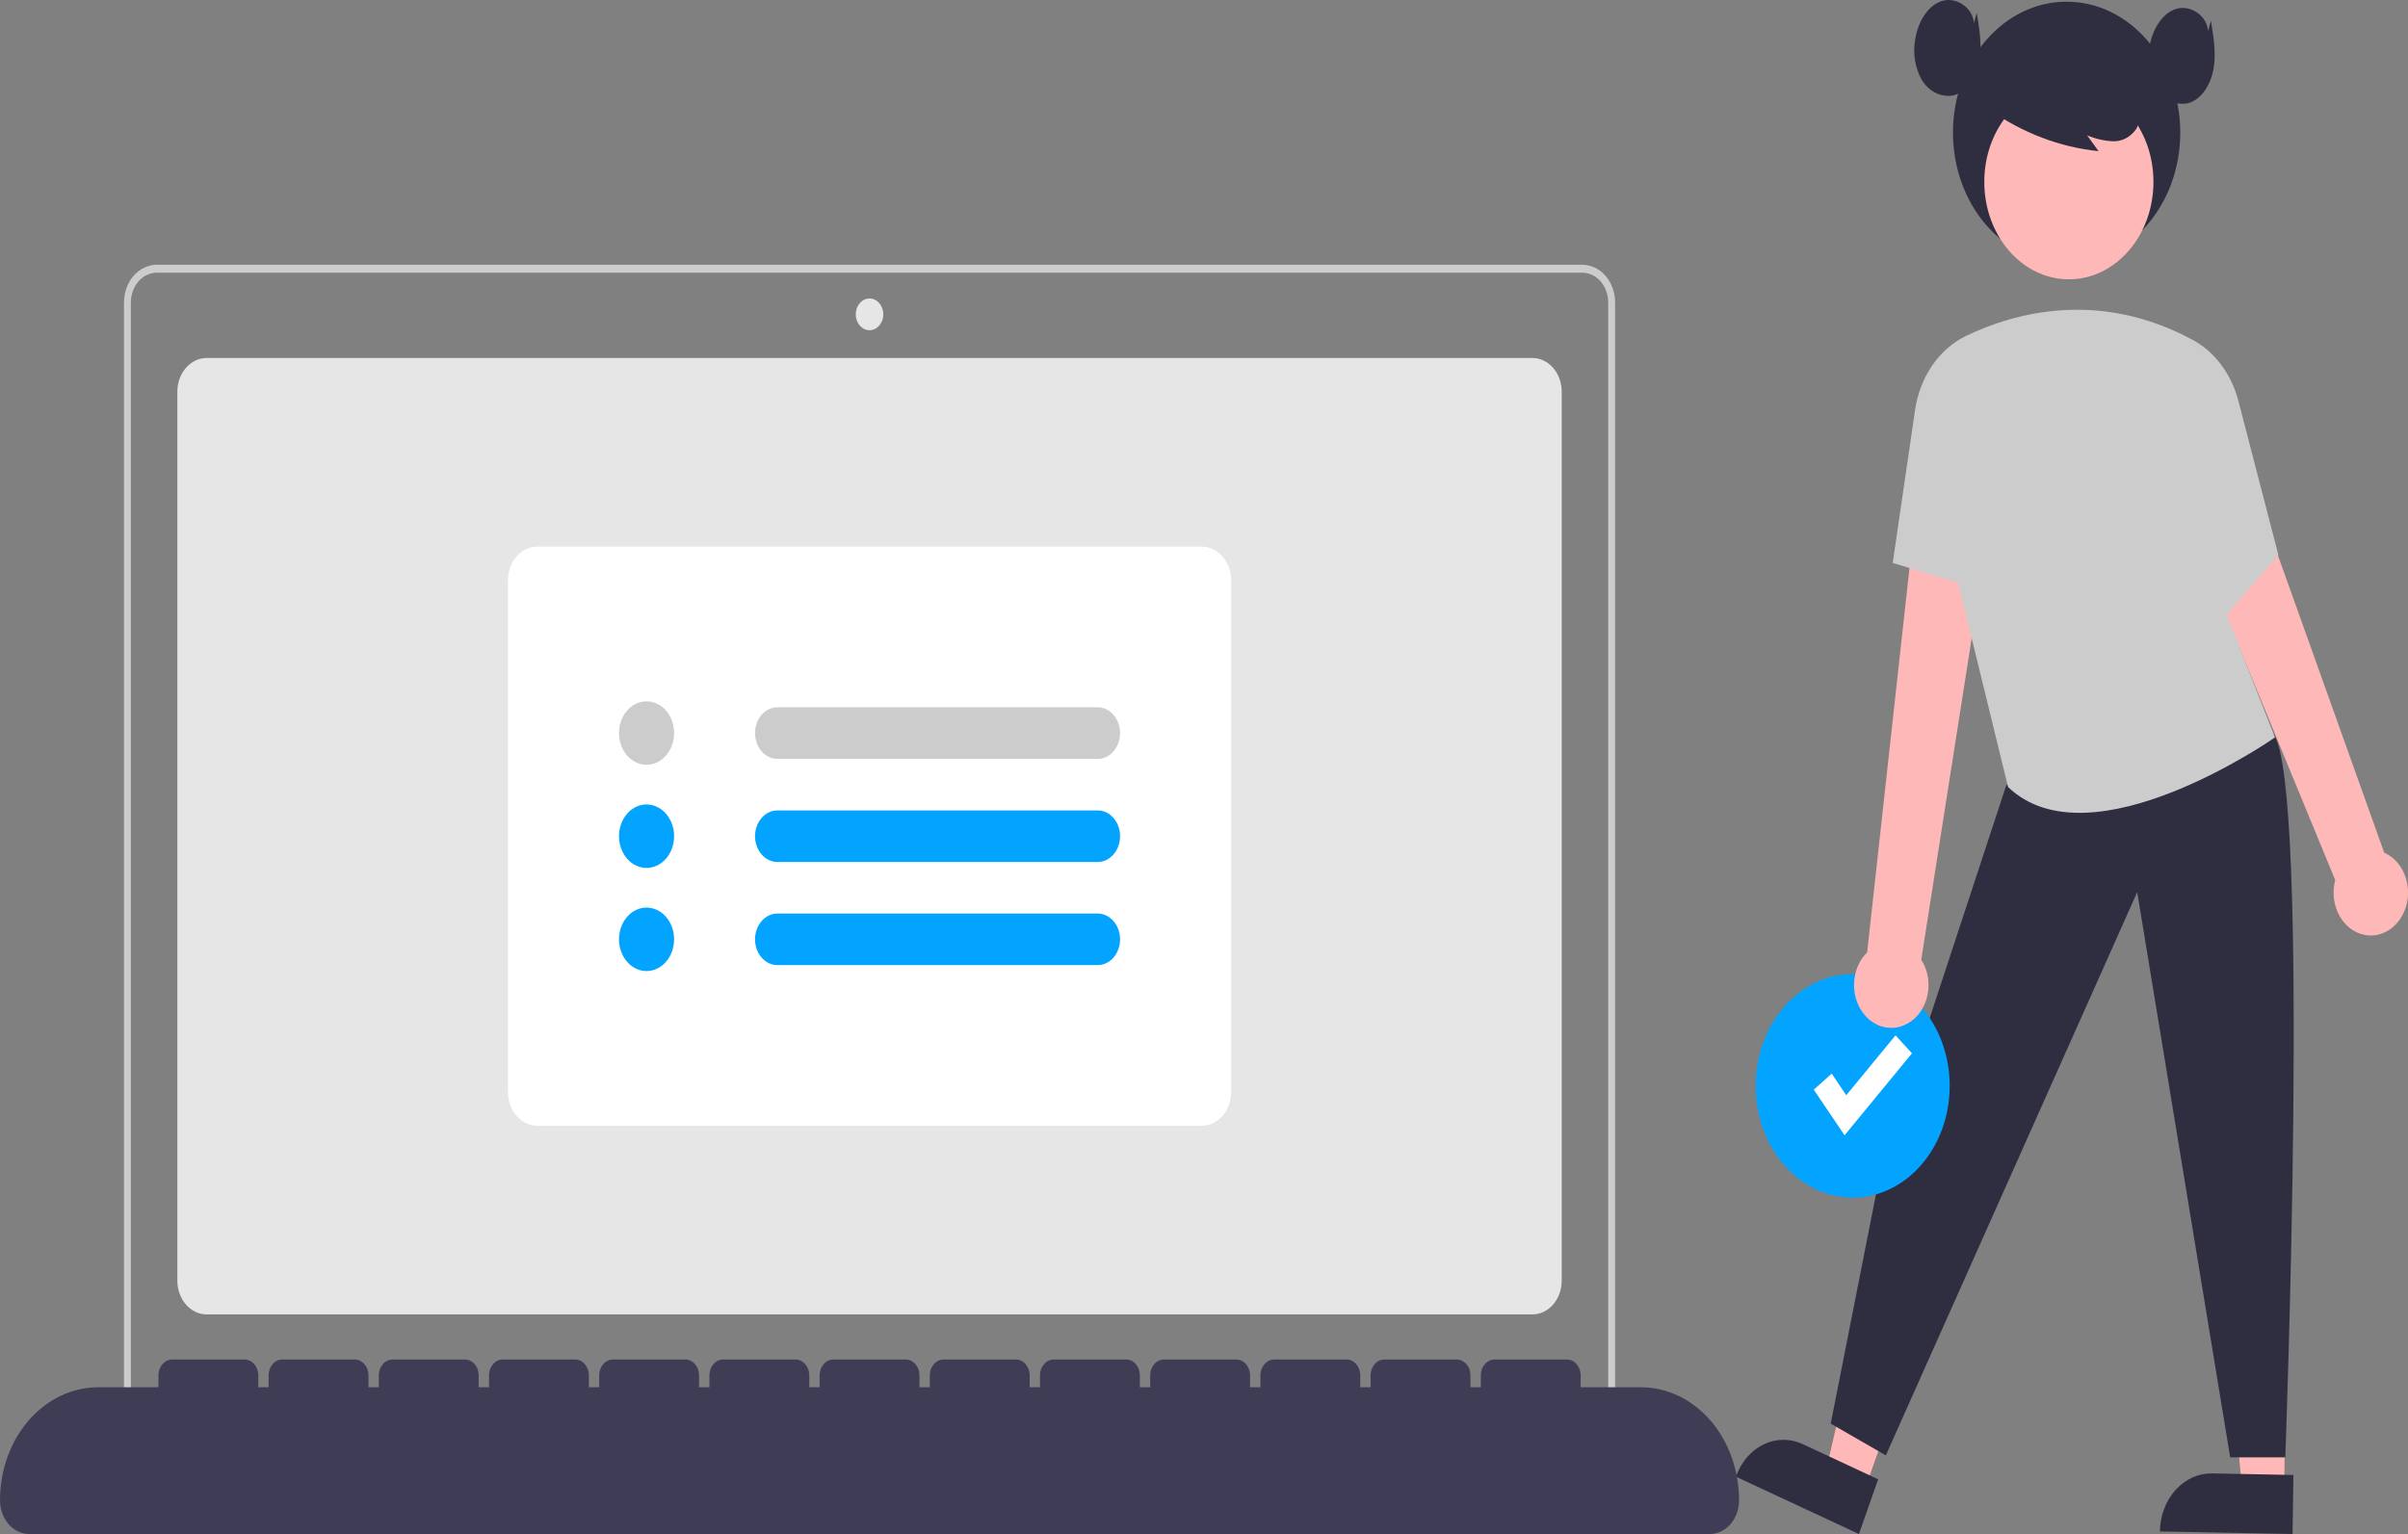 <svg width="215" height="137" viewBox="0 0 215 137" fill="none" xmlns="http://www.w3.org/2000/svg">
<rect x="0" y="0" width="215" height="137" fill="#808080" stroke="none"/>
<g id="2 1" clip-path="url(#clip0_1_2174)">
<g id="Group 7">
<path id="Vector" d="M136.826 117.387H18.448C17.756 117.386 17.091 117.069 16.601 116.504C16.111 115.94 15.836 115.174 15.835 114.376V34.982C15.836 34.184 16.111 33.418 16.601 32.854C17.091 32.289 17.756 31.972 18.448 31.971H136.826C137.519 31.972 138.183 32.289 138.673 32.854C139.163 33.418 139.439 34.184 139.439 34.982V114.376C139.438 115.174 139.163 115.94 138.673 116.504C138.183 117.068 137.519 117.386 136.826 117.387Z" fill="#E6E6E6"/>
<path id="Vector_2" d="M144.205 128.498H11.069V27.012C11.07 26.119 11.378 25.264 11.926 24.633C12.473 24.002 13.216 23.647 13.99 23.646H141.284C142.059 23.647 142.801 24.002 143.349 24.633C143.896 25.264 144.204 26.119 144.205 27.012V128.498ZM11.684 127.79H143.59V27.012C143.59 26.307 143.346 25.632 142.914 25.134C142.482 24.636 141.896 24.356 141.284 24.355H13.99C13.379 24.356 12.793 24.636 12.36 25.134C11.928 25.632 11.685 26.307 11.684 27.012V127.79Z" fill="#CCCCCC"/>
<path id="Vector_3" d="M77.637 29.491C78.316 29.491 78.867 28.857 78.867 28.074C78.867 27.292 78.316 26.657 77.637 26.657C76.958 26.657 76.407 27.292 76.407 28.074C76.407 28.857 76.958 29.491 77.637 29.491Z" fill="#E6E6E6"/>
<path id="Vector_4" d="M107.308 100.538H47.966C47.273 100.537 46.609 100.219 46.119 99.655C45.629 99.091 45.353 98.325 45.352 97.527V51.831C45.353 51.033 45.629 50.268 46.119 49.703C46.609 49.139 47.273 48.821 47.966 48.82H107.308C108.001 48.821 108.665 49.139 109.155 49.703C109.645 50.268 109.921 51.033 109.922 51.831V97.527C109.921 98.325 109.645 99.09 109.155 99.655C108.665 100.219 108.001 100.537 107.308 100.538Z" fill="white"/>
<path id="Vector_5" d="M57.728 68.303C57.242 68.303 56.766 68.136 56.361 67.825C55.957 67.514 55.642 67.071 55.456 66.553C55.269 66.036 55.221 65.466 55.316 64.916C55.41 64.366 55.645 63.861 55.989 63.465C56.333 63.069 56.771 62.799 57.248 62.69C57.725 62.58 58.22 62.636 58.669 62.851C59.119 63.065 59.503 63.428 59.773 63.895C60.044 64.361 60.188 64.908 60.188 65.469C60.187 66.22 59.928 66.941 59.467 67.472C59.005 68.003 58.38 68.302 57.728 68.303Z" fill="#CCCCCC"/>
<path id="Vector_6" d="M57.728 77.513C57.242 77.513 56.766 77.347 56.361 77.035C55.957 76.724 55.642 76.281 55.456 75.763C55.269 75.246 55.221 74.676 55.316 74.126C55.41 73.576 55.645 73.071 55.989 72.675C56.333 72.279 56.771 72.009 57.248 71.9C57.725 71.79 58.22 71.846 58.669 72.061C59.119 72.275 59.503 72.638 59.773 73.105C60.044 73.57 60.188 74.118 60.188 74.679C60.187 75.43 59.928 76.15 59.467 76.682C59.005 77.213 58.38 77.512 57.728 77.513Z" fill="#03A4FF"/>
<path id="Vector_7" d="M57.728 86.723C57.242 86.723 56.766 86.556 56.361 86.245C55.957 85.934 55.642 85.491 55.456 84.973C55.269 84.456 55.221 83.886 55.316 83.336C55.41 82.786 55.645 82.281 55.989 81.885C56.333 81.489 56.771 81.219 57.248 81.109C57.725 81 58.22 81.056 58.669 81.271C59.119 81.485 59.503 81.848 59.773 82.314C60.044 82.78 60.188 83.328 60.188 83.889C60.187 84.64 59.928 85.36 59.467 85.892C59.005 86.423 58.38 86.722 57.728 86.723Z" fill="#03A4FF"/>
<path id="Vector_8" d="M69.412 63.166C68.882 63.166 68.374 63.409 67.999 63.841C67.624 64.273 67.414 64.858 67.414 65.469C67.414 66.079 67.624 66.665 67.999 67.097C68.374 67.529 68.882 67.771 69.412 67.771H98.007C98.537 67.771 99.046 67.529 99.42 67.097C99.795 66.665 100.006 66.079 100.006 65.469C100.006 64.858 99.795 64.273 99.42 63.841C99.046 63.409 98.537 63.166 98.007 63.166H69.412Z" fill="#CCCCCC"/>
<path id="Vector_9" d="M69.412 72.376C68.882 72.376 68.374 72.619 67.999 73.051C67.624 73.483 67.414 74.068 67.414 74.679C67.414 75.29 67.624 75.875 67.999 76.307C68.374 76.739 68.882 76.981 69.412 76.981H98.007C98.537 76.981 99.046 76.739 99.42 76.307C99.795 75.875 100.006 75.29 100.006 74.679C100.006 74.068 99.795 73.483 99.42 73.051C99.046 72.619 98.537 72.376 98.007 72.376H69.412Z" fill="#03A4FF"/>
<path id="Vector_10" d="M69.412 81.586C68.882 81.586 68.374 81.829 67.999 82.261C67.624 82.693 67.414 83.278 67.414 83.889C67.414 84.499 67.624 85.085 67.999 85.517C68.374 85.949 68.882 86.191 69.412 86.191H98.007C98.537 86.191 99.046 85.949 99.42 85.517C99.795 85.085 100.006 84.499 100.006 83.889C100.006 83.278 99.795 82.693 99.42 82.261C99.046 81.829 98.537 81.586 98.007 81.586H69.412Z" fill="#03A4FF"/>
<path id="Vector_11" d="M203.943 132.952L200.174 132.88L198.625 116.096L204.188 116.204L203.943 132.952Z" fill="#FFB8B8"/>
<path id="Vector_12" d="M197.5 131.587L204.769 131.727L204.692 137L192.847 136.771C192.857 136.078 192.985 135.395 193.225 134.76C193.464 134.124 193.81 133.55 194.242 133.068C194.674 132.587 195.184 132.208 195.743 131.954C196.302 131.7 196.899 131.575 197.5 131.587Z" fill="#2F2E41"/>
<path id="Vector_13" d="M166.54 132.913L163.046 131.283L166.839 114.981L171.996 117.386L166.54 132.913Z" fill="#FFB8B8"/>
<path id="Vector_14" d="M160.954 128.969L167.693 132.112L165.975 137L154.994 131.879C155.449 130.582 156.333 129.547 157.451 129.002C158.569 128.456 159.829 128.445 160.954 128.969Z" fill="#2F2E41"/>
<path id="Vector_15" d="M179.138 70.111L168.069 103.763L163.457 127.142L168.377 129.976L190.822 79.675L199.124 130.153H204.044C204.044 130.153 206.293 70.283 203.016 65.592L179.138 70.111Z" fill="#2F2E41"/>
<path id="Vector_16" d="M165.416 106.956C170.2 106.956 174.078 102.488 174.078 96.976C174.078 91.465 170.2 86.997 165.416 86.997C160.632 86.997 156.754 91.465 156.754 96.976C156.754 102.488 160.632 106.956 165.416 106.956Z" fill="#03A4FF"/>
<path id="Vector_17" d="M164.694 101.389L161.945 97.316L163.544 95.884L164.845 97.812L169.243 92.464L170.713 94.069L164.694 101.389Z" fill="white"/>
<path id="Vector_18" d="M184.519 23.53C190.123 23.53 194.666 18.296 194.666 11.84C194.666 5.384 190.123 0.151 184.519 0.151C178.915 0.151 174.373 5.384 174.373 11.84C174.373 18.296 178.915 23.53 184.519 23.53Z" fill="#2F2E41"/>
<path id="Vector_19" d="M170.359 91.386C170.791 91.138 171.171 90.784 171.472 90.349C171.772 89.913 171.987 89.407 172.099 88.866C172.212 88.325 172.22 87.762 172.124 87.217C172.027 86.672 171.828 86.158 171.54 85.712L179.237 36.636L172.054 36.527L166.709 85.056C166.09 85.663 165.685 86.51 165.572 87.438C165.458 88.365 165.644 89.308 166.094 90.088C166.544 90.869 167.226 91.432 168.012 91.671C168.798 91.91 169.633 91.808 170.359 91.386Z" fill="#FFB8B8"/>
<path id="Vector_20" d="M214.466 81.8C214.737 81.324 214.912 80.784 214.978 80.219C215.044 79.655 214.999 79.08 214.846 78.538C214.694 77.997 214.438 77.501 214.097 77.088C213.756 76.676 213.339 76.356 212.877 76.154L199.133 37.692C198.797 36.751 198.286 35.905 197.637 35.214C196.989 34.523 196.217 34.003 195.376 33.691C194.535 33.378 193.645 33.28 192.768 33.404C191.891 33.528 191.048 33.871 190.298 34.408L208.502 78.602C208.267 79.485 208.318 80.436 208.644 81.279C208.97 82.122 209.549 82.801 210.276 83.191C211.002 83.58 211.827 83.654 212.597 83.399C213.367 83.143 214.03 82.576 214.466 81.8Z" fill="#FFB8B8"/>
<path id="Vector_21" d="M184.72 24.945C188.891 24.945 192.272 21.049 192.272 16.244C192.272 11.44 188.891 7.544 184.72 7.544C180.55 7.544 177.168 11.44 177.168 16.244C177.168 21.049 180.55 24.945 184.72 24.945Z" fill="#FFB8B8"/>
<path id="Vector_22" d="M175.537 30.001C179.893 27.912 187.413 25.847 195.763 30.347C196.74 30.872 197.61 31.629 198.316 32.568C199.021 33.508 199.546 34.608 199.856 35.798L203.429 49.566L198.817 54.879L203.121 65.86C203.121 65.86 186.672 77.373 179.292 70.288L174.834 52.045L168.992 50.274L170.985 36.633C171.195 35.174 171.723 33.8 172.519 32.641C173.315 31.481 174.354 30.573 175.537 30.001Z" fill="#CCCCCC"/>
<path id="Vector_23" d="M177.657 9.811C180.606 11.885 183.931 13.147 187.373 13.499L186.349 12.085C187.094 12.403 187.879 12.582 188.674 12.617C189.071 12.63 189.466 12.536 189.827 12.341C190.187 12.147 190.503 11.858 190.749 11.498C190.95 11.124 191.069 10.699 191.097 10.26C191.124 9.821 191.059 9.381 190.907 8.977C190.595 8.172 190.11 7.472 189.496 6.945C188.409 5.954 187.127 5.289 185.762 5.008C184.398 4.727 182.995 4.839 181.677 5.335C180.773 5.646 179.964 6.244 179.342 7.061C179.036 7.472 178.823 7.964 178.723 8.494C178.623 9.023 178.639 9.573 178.769 10.093" fill="#2F2E41"/>
<path id="Vector_24" d="M176.245 2.069C176.122 0.581 174.54 -0.335 173.303 0.115C172.065 0.564 171.253 1.999 171.008 3.467C170.889 4.085 170.878 4.724 170.975 5.347C171.072 5.97 171.274 6.564 171.57 7.097C171.877 7.623 172.308 8.036 172.813 8.288C173.317 8.54 173.874 8.62 174.417 8.518C175.64 8.217 176.488 6.841 176.731 5.427C176.973 4.013 176.732 2.555 176.492 1.141" fill="#2F2E41"/>
<path id="Vector_25" d="M197.153 2.777C197.03 1.29 195.448 0.374 194.211 0.823C192.974 1.273 192.161 2.708 191.916 4.175C191.798 4.793 191.787 5.432 191.883 6.055C191.98 6.678 192.182 7.273 192.479 7.806C192.785 8.331 193.216 8.745 193.721 8.997C194.226 9.249 194.782 9.328 195.325 9.226C196.549 8.926 197.396 7.549 197.639 6.135C197.881 4.721 197.641 3.264 197.4 1.849" fill="#2F2E41"/>
<path id="Vector_26" d="M146.511 123.893H141.13V122.831C141.13 122.455 141.001 122.095 140.77 121.829C140.539 121.563 140.227 121.414 139.9 121.414H133.443C133.117 121.414 132.804 121.563 132.574 121.829C132.343 122.095 132.214 122.455 132.214 122.831V123.893H131.291V122.831C131.291 122.455 131.162 122.095 130.931 121.829C130.7 121.563 130.387 121.414 130.061 121.414H123.604C123.278 121.414 122.965 121.563 122.735 121.829C122.504 122.095 122.374 122.455 122.374 122.831V123.893H121.452V122.831C121.452 122.455 121.322 122.095 121.092 121.829C120.861 121.563 120.548 121.414 120.222 121.414H113.765C113.439 121.414 113.126 121.563 112.896 121.829C112.665 122.095 112.535 122.455 112.535 122.831V123.893H111.613V122.831C111.613 122.455 111.483 122.095 111.253 121.829C111.022 121.563 110.709 121.414 110.383 121.414H103.926C103.6 121.414 103.287 121.563 103.056 121.829C102.826 122.095 102.696 122.455 102.696 122.831V123.893H101.774V122.831C101.774 122.455 101.644 122.095 101.413 121.829C101.183 121.563 100.87 121.414 100.544 121.414H94.087C93.761 121.414 93.448 121.563 93.217 121.829C92.987 122.095 92.857 122.455 92.857 122.831V123.893H91.935V122.831C91.935 122.455 91.805 122.095 91.574 121.829C91.344 121.563 91.031 121.414 90.705 121.414H84.248C83.921 121.414 83.609 121.563 83.378 121.829C83.147 122.095 83.018 122.455 83.018 122.831V123.893H82.095V122.831C82.095 122.455 81.966 122.095 81.735 121.829C81.504 121.563 81.192 121.414 80.865 121.414H74.409C74.082 121.414 73.77 121.563 73.539 121.829C73.308 122.095 73.179 122.455 73.179 122.831V123.893H72.256V122.831C72.256 122.455 72.127 122.095 71.896 121.829C71.665 121.563 71.353 121.414 71.026 121.414H64.569C64.243 121.414 63.93 121.563 63.7 121.829C63.469 122.095 63.34 122.455 63.34 122.831V123.893H62.417V122.831C62.417 122.455 62.288 122.095 62.057 121.829C61.826 121.563 61.513 121.414 61.187 121.414H54.73C54.404 121.414 54.091 121.563 53.861 121.829C53.63 122.095 53.5 122.455 53.5 122.831V123.893H52.578V122.831C52.578 122.455 52.448 122.095 52.218 121.829C51.987 121.563 51.674 121.414 51.348 121.414H44.891C44.565 121.414 44.252 121.563 44.022 121.829C43.791 122.095 43.661 122.455 43.661 122.831V123.893H42.739V122.831C42.739 122.455 42.609 122.095 42.379 121.829C42.148 121.563 41.835 121.414 41.509 121.414H35.052C34.726 121.414 34.413 121.563 34.182 121.829C33.952 122.095 33.822 122.455 33.822 122.831V123.893H32.9V122.831C32.9 122.455 32.77 122.095 32.539 121.829C32.309 121.563 31.996 121.414 31.67 121.414H25.213C24.887 121.414 24.574 121.563 24.343 121.829C24.113 122.095 23.983 122.455 23.983 122.831V123.893H23.061V122.831C23.061 122.455 22.931 122.095 22.7 121.829C22.47 121.563 22.157 121.414 21.831 121.414H15.374C15.047 121.414 14.735 121.563 14.504 121.829C14.273 122.095 14.144 122.455 14.144 122.831V123.893H8.763C6.439 123.893 4.21 124.957 2.567 126.85C0.923 128.744 0 131.312 0 133.989C0 134.788 0.275 135.553 0.765 136.118C1.256 136.683 1.92 137 2.614 137H152.661C153.354 137 154.019 136.683 154.509 136.118C154.999 135.553 155.274 134.788 155.274 133.989C155.274 131.312 154.351 128.744 152.708 126.85C151.064 124.957 148.835 123.893 146.511 123.893Z" fill="#3F3D56"/>
</g>
</g>
<defs>
<clipPath id="clip0_1_2174">
<rect width="215" height="137" fill="white"/>
</clipPath>
</defs>
</svg>
